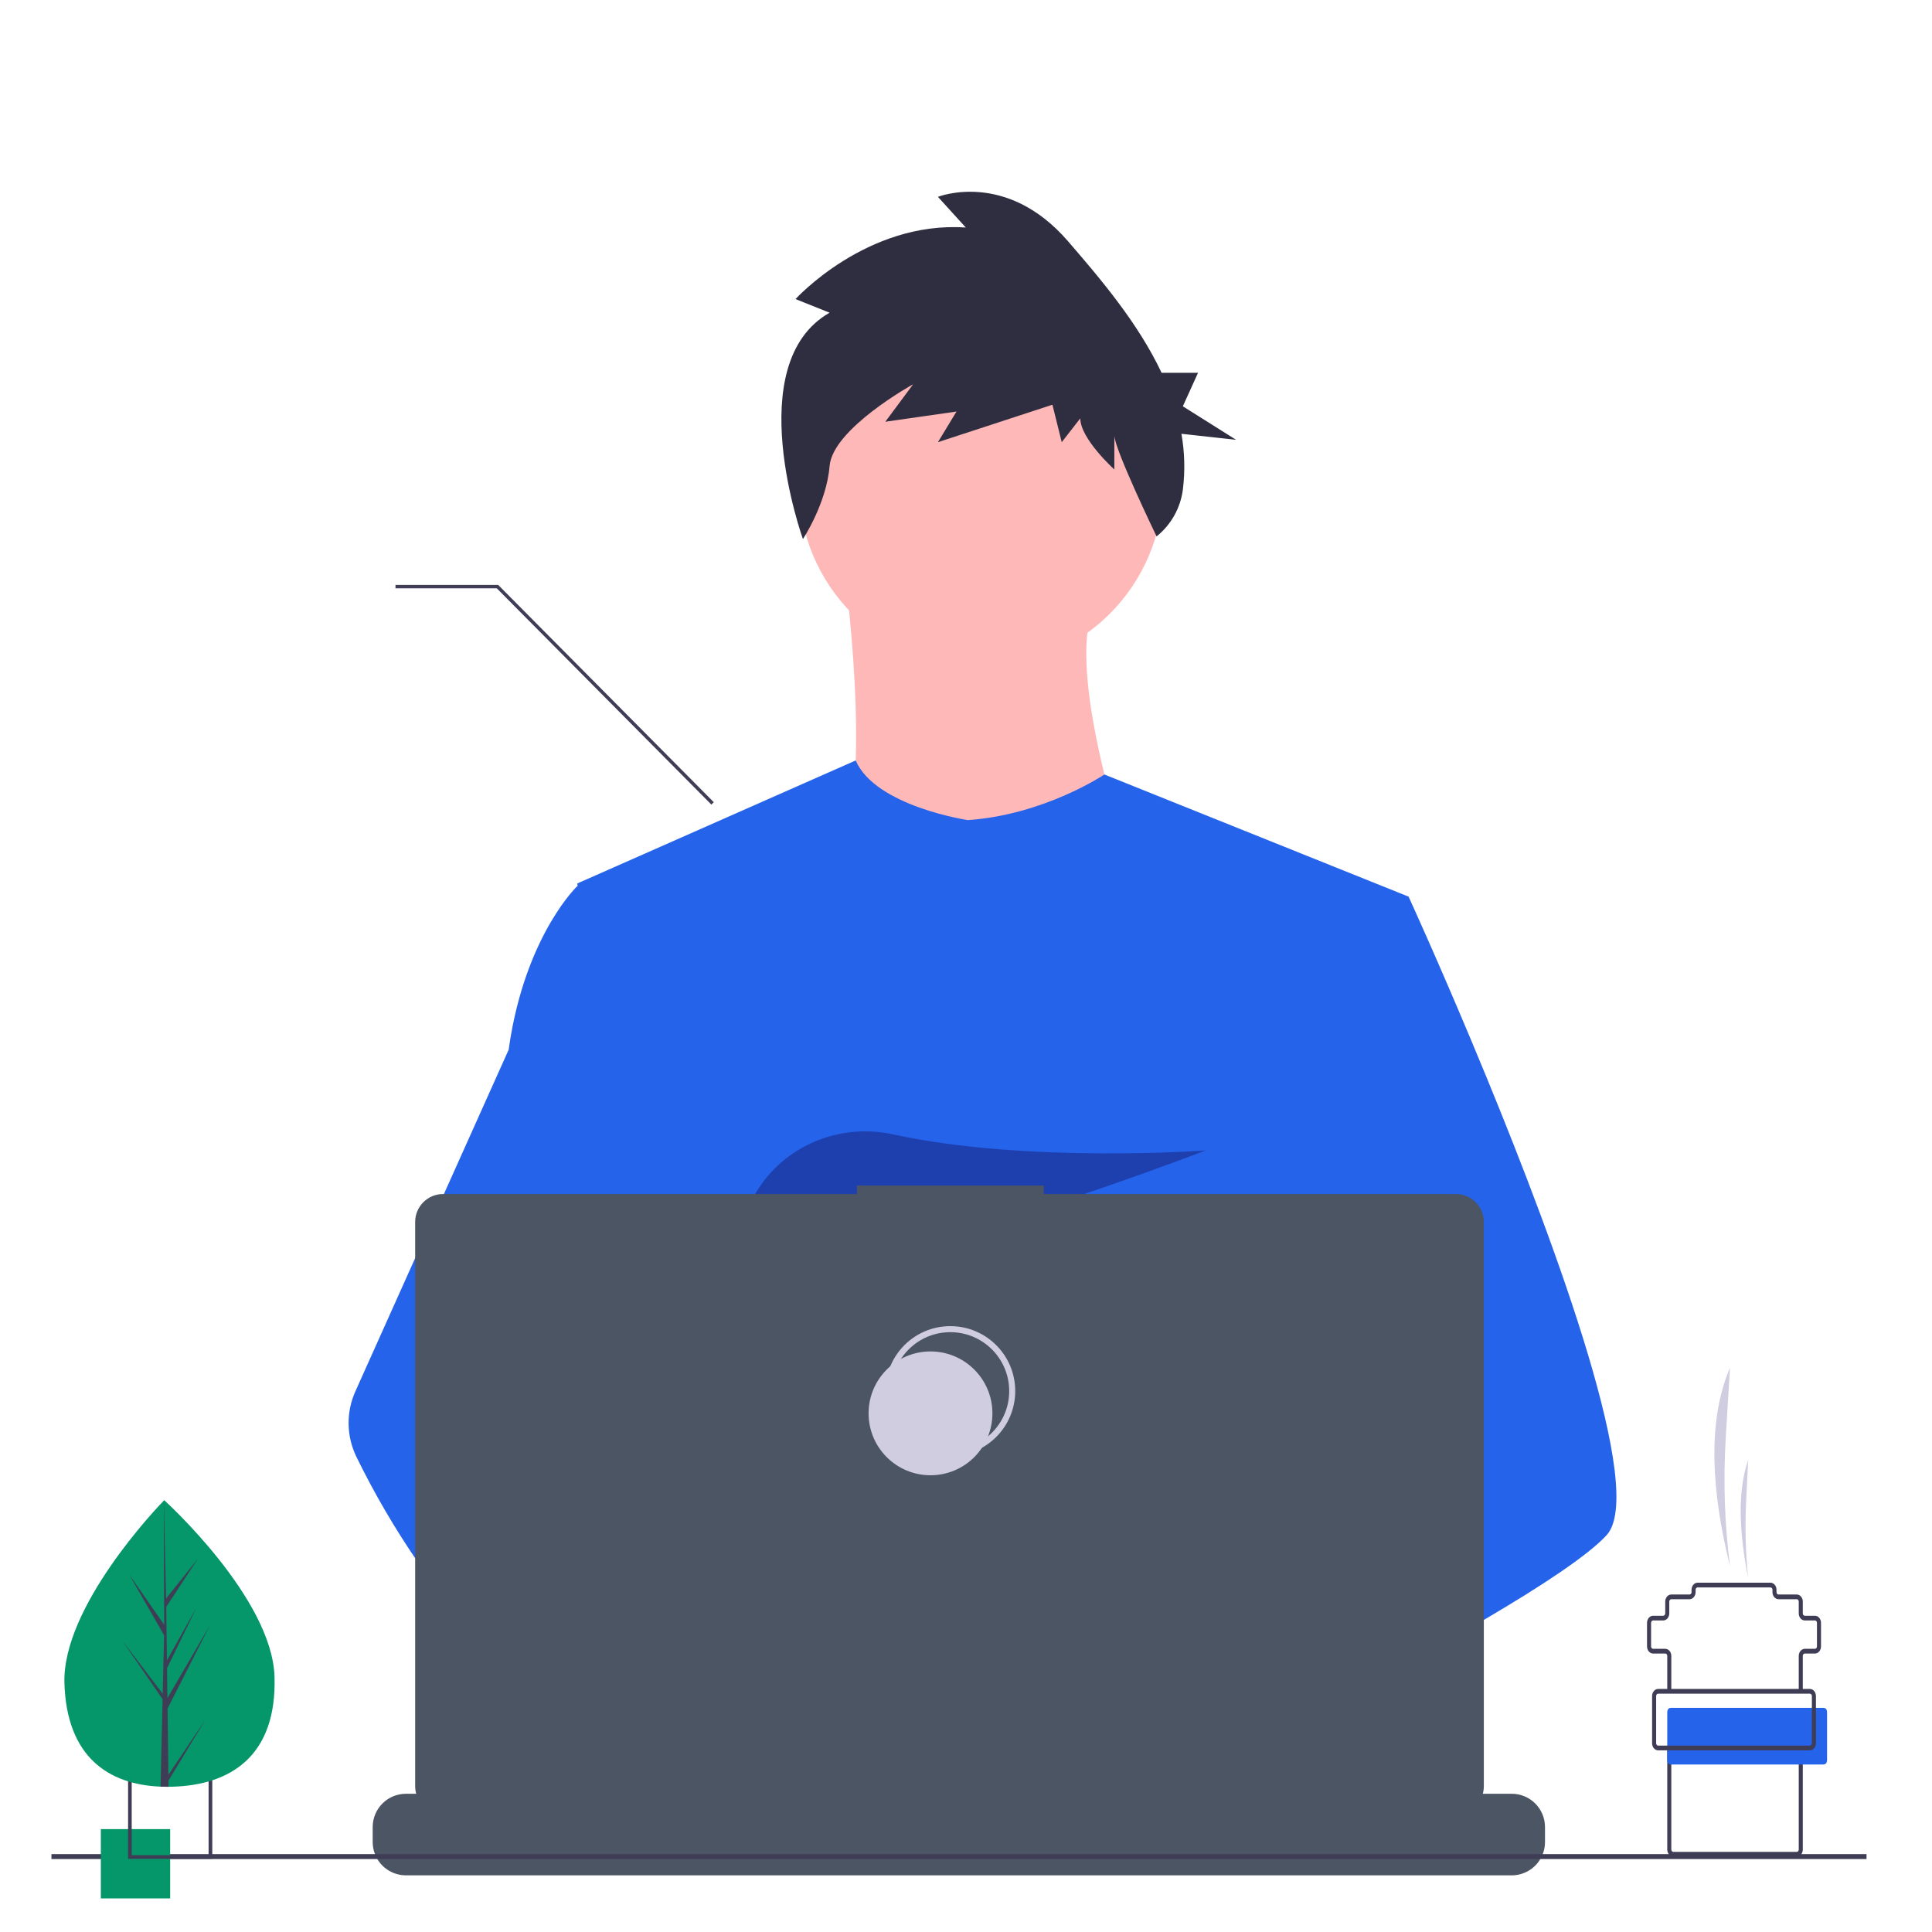 <?xml version="1.0" encoding="UTF-8" standalone="no"?>
<!DOCTYPE svg PUBLIC "-//W3C//DTD SVG 1.1//EN" "http://www.w3.org/Graphics/SVG/1.1/DTD/svg11.dtd">
<svg version="1.1" xmlns="http://www.w3.org/2000/svg" xmlns:xlink="http://www.w3.org/1999/xlink" preserveAspectRatio="xMidYMid meet" viewBox="0 0 640 640" width="640" height="640"><defs><path d="M324.99 100.33C291.68 100.33 264.67 127.33 264.67 160.65C264.67 193.96 291.68 220.97 324.99 220.97C358.31 220.97 385.31 193.96 385.31 160.65C385.31 127.33 358.31 100.33 324.99 100.33Z" id="cNT955Wj1"></path><path d="M279.97 190.81C279.97 190.81 291.33 276.48 273.85 286.1C273.85 286.1 377.88 296.59 377.88 296.59C377.88 296.59 350.78 222.28 363.02 199.55C346.41 197.8 296.58 192.56 279.97 190.81Z" id="d1fu8mty7y"></path><path d="M466.61 297.02L456.51 343.04L435.14 440.4L434.5 445.73L427.13 507.46L422.22 548.47C420.25 564.99 419.15 574.17 418.93 576.01C398.93 586.29 384.44 593.38 384.44 593.38C384.44 593.38 383.19 587.13 381.18 579.14C367.15 583.34 341.18 590.32 319.17 591.72C327.18 600.65 330.86 609.04 325.87 615.24C310.79 633.91 248.55 594.8 226.78 580.21C226.27 583.7 226.08 587.23 226.2 590.76C225.09 589.91 219.54 585.63 209.54 577.95L211.19 548.47L213.97 498.58C216.07 461.05 217.23 440.2 217.47 436.03C216.37 433.35 215.44 430.6 214.7 427.8C209.6 409.66 203.41 373.42 198.66 343.04C194.84 318.59 191.96 297.92 191.36 293.53C191.28 292.95 191.23 292.66 191.23 292.66C200.46 288.58 274.24 255.98 283.46 251.91C290.01 267.11 320.62 271.67 320.62 271.67C345.97 269.93 365.85 256.56 365.85 256.56C379.29 261.95 412.87 275.44 466.61 297.02Z" id="bZQYo5gWB"></path><path d="M391.43 575.9C391.43 575.9 387.53 577.24 381.18 579.14C367.15 583.34 341.18 590.32 319.17 591.72C300.22 592.93 284.21 590.01 281.28 577.65C280.02 572.34 281.8 567.96 285.68 564.37C297.27 553.63 327.52 549.79 351.51 548.47C358.29 548.1 364.55 547.92 369.77 547.86C378.63 547.74 384.44 547.92 384.44 547.92C384.45 547.96 384.49 548.14 384.58 548.47C388.23 563.1 390.52 572.25 391.43 575.9Z" id="awqmemVk3"></path><path d="M263.53 99.07C263.53 99.07 287.11 73.11 319.93 75.37C319 74.35 311.62 66.23 310.7 65.21C310.7 65.21 333.25 56.18 353.76 79.88C364.54 92.35 377.01 106.99 384.79 123.49C385.59 123.49 389.62 123.49 396.87 123.49L391.83 134.59L409.47 145.69C398.6 144.5 392.57 143.83 391.36 143.7C392.44 149.78 392.6 155.98 391.85 162.11C391.07 168.24 387.95 173.83 383.13 177.69C383.13 177.69 383.13 177.69 383.13 177.69C383.13 177.69 369.14 148.74 369.14 144.23C369.14 145.36 369.14 154.39 369.14 155.52C369.14 155.52 357.86 145.36 357.86 138.58C357.45 139.11 355.4 141.74 351.71 146.48L348.63 134.07L310.7 146.48L316.85 136.33L293.27 139.71C298.8 132.26 301.88 128.12 302.49 127.29C302.49 127.29 275.84 141.97 274.81 154.39C273.79 166.8 265.98 178.57 265.98 178.57C265.98 178.57 245.08 120.52 274.81 103.59C272.56 102.69 264.66 99.53 263.53 99.07Z" id="p3KFkrVL6S"></path><path d="M492.35 536.14C485.49 540.17 478.18 544.33 470.72 548.47C452.93 558.33 434.3 568.11 418.93 576.01C398.93 586.29 384.44 593.38 384.44 593.38C384.44 593.38 383.19 587.13 381.18 579.14C378.49 568.43 374.44 554.59 370.21 548.47C370.07 548.25 369.92 548.06 369.77 547.86C368.54 546.24 367.3 545.3 366.08 545.3C370.15 542.78 390.5 530.16 427.13 507.46L453.51 491.1L434.5 445.73L410.66 388.82L425.05 343.04L439.51 297.02C455.77 297.02 464.81 297.02 466.61 297.02C466.61 297.02 475.59 316.61 487.06 343.93C488.78 348.01 490.55 352.27 492.35 356.66C515.96 414.09 545.39 494.27 532.18 508.58C526.04 515.24 510.81 525.28 492.35 536.14Z" id="b4DPsJnBdh"></path><path d="M226.78 580.21C222.04 577.04 219.21 575.03 219.21 575.03C220.54 573.26 227.18 564.4 239.13 548.47C242.92 543.42 245.02 540.62 245.44 540.06C245.44 540.06 251.08 543.05 259.43 547.92C259.73 548.1 260.03 548.28 260.34 548.47C267.54 552.69 276.57 558.21 285.68 564.37C298.26 572.88 310.97 582.58 319.17 591.72C327.18 600.65 330.86 609.04 325.87 615.24C310.79 633.91 248.55 594.8 226.78 580.21Z" id="e1EZ3MFXqL"></path><path d="M259.43 547.92C257.2 547.92 254.98 548.1 252.78 548.47C233.92 551.71 228.36 568.78 226.78 580.21C226.27 583.7 226.08 587.23 226.2 590.76C225.09 589.91 219.54 585.63 209.54 577.95C205.9 575.15 203.88 573.59 203.47 573.28C188.86 568.19 175.85 559.14 164.56 548.47C154.77 539.04 145.98 528.63 138.35 517.38C130.75 506.3 123.97 494.68 118.07 482.6C114.74 475.78 114.61 467.83 117.72 460.91C119.1 457.84 125.97 442.52 138.35 414.93C156.44 374.61 166.49 352.21 168.5 347.73C168.84 345.33 169.16 343.51 169.23 343.04C175.21 308.75 191.23 293.53 191.23 293.53C192.05 293.53 196.13 293.53 203.47 293.53L211.66 343.04L221.83 404.55L214.7 427.8L198.23 481.49L213.97 498.58C238.21 524.9 253.36 541.35 259.43 547.92Z" id="bZP7sYmHw"></path><path d="M273.28 404.6C279.55 411.93 283.04 416 283.74 416.81C287.63 416.07 291.69 415.2 295.87 414.22C295.67 413.58 294.67 410.37 292.86 404.6C297.27 409.75 299.72 412.6 300.21 413.17C344.5 402.28 399.4 381.1 399.4 381.1C399.4 381.1 340.13 385.45 295.88 375.78C276.3 371.5 256.15 381.21 248.11 399.57C243.44 410.24 244.18 419.49 260.74 419.49C266.34 419.39 271.92 418.87 277.44 417.92C276.88 416.14 275.5 411.7 273.28 404.6Z" id="aVJ8TZN8K"></path><path d="M511.8 610.21C511.8 611.58 511.55 612.93 511.05 614.2C510.83 614.77 510.56 615.32 510.25 615.84C508.26 619.18 504.67 621.23 500.78 621.23C464.15 621.23 171.11 621.23 134.48 621.23C130.59 621.23 126.99 619.18 125 615.84C124.7 615.32 124.43 614.77 124.21 614.2C123.71 612.93 123.46 611.58 123.46 610.21C123.46 609.71 123.46 605.73 123.46 605.23C123.46 599.15 128.39 594.21 134.47 594.21C134.47 594.21 134.48 594.21 134.48 594.21C135.89 594.21 142.92 594.21 155.59 594.21C155.59 592.82 155.59 592.05 155.59 591.89C155.59 591.64 155.8 591.43 156.05 591.43C156.05 591.43 156.05 591.43 156.05 591.43C157.15 591.43 165.97 591.43 167.07 591.43C167.32 591.43 167.53 591.64 167.53 591.89C167.53 591.89 167.53 591.89 167.53 591.89C167.53 592.05 167.53 592.82 167.53 594.21L174.41 594.21C174.41 592.82 174.41 592.05 174.41 591.89C174.41 591.64 174.61 591.43 174.87 591.43C174.87 591.43 174.87 591.43 174.87 591.43C175.97 591.43 184.78 591.43 185.89 591.43C186.14 591.43 186.35 591.64 186.35 591.89C186.35 591.89 186.35 591.89 186.35 591.89C186.35 592.05 186.35 592.82 186.35 594.21L193.24 594.21C193.24 592.82 193.24 592.05 193.24 591.89C193.24 591.64 193.44 591.43 193.69 591.43C193.69 591.43 193.69 591.43 193.7 591.43C194.8 591.43 203.61 591.43 204.71 591.43C204.97 591.43 205.17 591.64 205.17 591.89C205.17 591.89 205.17 591.89 205.17 591.89C205.17 592.05 205.17 592.82 205.17 594.21L212.05 594.21C212.05 592.82 212.05 592.05 212.05 591.89C212.05 591.64 212.26 591.43 212.51 591.43C212.51 591.43 212.51 591.43 212.51 591.43C213.61 591.43 222.43 591.43 223.53 591.43C223.78 591.43 223.99 591.64 223.99 591.89C223.99 591.89 223.99 591.89 223.99 591.89C223.99 592.05 223.99 592.82 223.99 594.21L230.87 594.21C230.87 592.82 230.87 592.05 230.87 591.89C230.87 591.64 231.08 591.43 231.33 591.43C231.33 591.43 231.33 591.43 231.33 591.43C232.43 591.43 241.25 591.43 242.35 591.43C242.6 591.43 242.81 591.64 242.81 591.89C242.81 591.89 242.81 591.89 242.81 591.89C242.81 592.05 242.81 592.82 242.81 594.21L249.7 594.21C249.7 592.82 249.7 592.05 249.7 591.89C249.7 591.64 249.9 591.43 250.15 591.43C250.15 591.43 250.16 591.43 250.16 591.43C251.26 591.43 260.07 591.43 261.17 591.43C261.43 591.43 261.63 591.64 261.63 591.89C261.63 591.89 261.63 591.89 261.63 591.89C261.63 592.05 261.63 592.82 261.63 594.21L268.51 594.21C268.51 592.82 268.51 592.05 268.51 591.89C268.51 591.64 268.72 591.43 268.97 591.43C268.97 591.43 268.97 591.43 268.97 591.43C277.6 591.43 346.64 591.43 355.27 591.43C355.52 591.43 355.73 591.64 355.73 591.89C355.73 591.89 355.73 591.89 355.73 591.89C355.73 592.05 355.73 592.82 355.73 594.21L362.62 594.21C362.62 592.82 362.62 592.05 362.62 591.89C362.62 591.64 362.82 591.43 363.08 591.43C363.08 591.43 363.08 591.43 363.08 591.43C364.18 591.43 372.99 591.43 374.09 591.43C374.35 591.43 374.55 591.64 374.55 591.89C374.55 592.05 374.55 592.82 374.55 594.21L381.44 594.21C381.44 592.82 381.44 592.05 381.44 591.89C381.43 591.64 381.64 591.43 381.89 591.43C381.89 591.43 381.89 591.43 381.89 591.43C383 591.43 391.81 591.43 392.91 591.43C393.16 591.43 393.37 591.64 393.37 591.89C393.37 591.89 393.37 591.89 393.37 591.89C393.37 592.05 393.37 592.82 393.37 594.21L400.25 594.21C400.25 592.82 400.25 592.05 400.25 591.89C400.25 591.64 400.46 591.43 400.71 591.43C400.71 591.43 400.71 591.43 400.71 591.43C401.81 591.43 410.63 591.43 411.73 591.43C411.98 591.43 412.19 591.64 412.19 591.89C412.19 591.89 412.19 591.89 412.19 591.89C412.19 592.05 412.19 592.82 412.19 594.21L419.08 594.21C419.08 592.82 419.08 592.05 419.08 591.89C419.08 591.64 419.28 591.43 419.54 591.43C419.54 591.43 419.54 591.43 419.54 591.43C420.64 591.43 429.45 591.43 430.55 591.43C430.81 591.44 431.01 591.64 431.01 591.89C431.01 592.05 431.01 592.82 431.01 594.21L437.9 594.21C437.9 592.82 437.9 592.05 437.9 591.89C437.9 591.64 438.1 591.43 438.35 591.43C438.35 591.43 438.35 591.43 438.36 591.43C439.46 591.43 448.27 591.43 449.37 591.43C449.63 591.43 449.83 591.64 449.83 591.89C449.83 591.89 449.83 591.89 449.83 591.89C449.83 592.05 449.83 592.82 449.83 594.21L456.71 594.21C456.71 592.82 456.71 592.05 456.71 591.89C456.71 591.64 456.92 591.43 457.17 591.43C457.17 591.43 457.17 591.43 457.17 591.43C458.27 591.43 467.09 591.43 468.19 591.43C468.44 591.43 468.65 591.64 468.65 591.89C468.65 591.89 468.65 591.89 468.65 591.89C468.65 592.05 468.65 592.82 468.65 594.21C487.93 594.21 498.64 594.21 500.78 594.21C506.86 594.21 511.79 599.14 511.8 605.22C511.8 605.23 511.8 605.23 511.8 605.23C511.8 606.23 511.8 609.71 511.8 610.21Z" id="ce513oSY"></path><path d="M618.31 614.2C618.31 614.2 618.31 614.2 618.31 614.2C618.31 615.19 618.31 615.73 618.31 615.84C618.31 615.84 618.31 615.84 618.31 615.84C257.55 615.84 57.12 615.84 17.04 615.84C17.04 615.84 17.04 615.84 17.04 615.84C17.04 614.86 17.04 614.31 17.04 614.2C17.04 614.2 17.04 614.2 17.04 614.2C377.8 614.2 578.23 614.2 618.31 614.2Z" id="a7p86Vt9p"></path><path d="M345.77 395.54L345.77 392.72L283.86 392.72L283.86 395.54C201.6 395.54 155.91 395.54 146.77 395.54C141.67 395.54 137.53 399.67 137.53 404.77C137.53 404.77 137.53 404.77 137.53 404.77C137.53 423.47 137.53 573.03 137.53 591.73C137.53 596.83 141.67 600.96 146.77 600.96C180.32 600.96 448.75 600.96 482.3 600.96C487.4 600.96 491.54 596.83 491.54 591.73C491.54 573.03 491.54 423.47 491.54 404.77C491.54 399.67 487.4 395.54 482.3 395.54C482.3 395.54 482.3 395.54 482.3 395.54C482.3 395.54 436.79 395.54 345.77 395.54Z" id="e7oif2A5f"></path><path d="M314.8 440.3C303.48 440.3 294.3 449.48 294.3 460.81C294.3 472.13 303.48 481.32 314.8 481.32C326.13 481.32 335.31 472.13 335.31 460.81C335.31 449.48 326.13 440.3 314.8 440.3Z" id="erkhRnOLP"></path><path d="M308.24 447.68C296.91 447.68 287.73 456.87 287.73 468.19C287.73 479.52 296.91 488.7 308.24 488.7C319.57 488.7 328.75 479.52 328.75 468.19C328.75 456.87 319.57 447.68 308.24 447.68Z" id="aTAD8yT0f"></path><path d="M56.37 605.92C56.37 605.92 56.37 605.92 56.37 605.92C56.37 619.7 56.37 627.35 56.37 628.88C56.37 628.88 56.37 628.88 56.37 628.88C42.59 628.88 34.93 628.88 33.4 628.88C33.4 628.88 33.4 628.88 33.4 628.88C33.4 615.1 33.4 607.45 33.4 605.92C33.4 605.92 33.4 605.92 33.4 605.92C47.18 605.92 54.84 605.92 56.37 605.92Z" id="e2nzSWoPq"></path><path d="M42.43 587.87L42.43 615.76L70.32 615.76L70.32 587.87L42.43 587.87ZM69.1 614.55L43.63 614.55L43.63 589.08L69.1 589.08L69.1 614.55Z" id="a15fSdcVYj"></path><path d="M57.17 591.87C56.51 591.89 55.97 591.89 55.84 591.89C54.5 591.9 53.46 591.85 53.19 591.85C35.81 591.13 22.06 581.9 21.34 557.53C20.61 532.3 51.91 499.53 54.26 497.1C54.26 497.1 54.27 497.1 54.27 497.1C54.36 497.01 54.4 496.96 54.4 496.96C54.4 496.96 90.18 529.29 90.94 555.49C91.71 581.7 76.39 591.31 57.17 591.87Z" id="bCyjPqZFl"></path><path d="M55.79 587.9L68 569.74L55.82 589.85C55.83 591.07 55.84 591.76 55.84 591.89C54.95 591.9 54.07 591.88 53.19 591.85L53.8 565.59L53.78 565.39L53.81 565.35L53.86 562.87L40.49 543.45L53.85 561.01L53.89 561.53L54.35 541.69L42.8 521.57L54.38 538.21L54.26 497.1L54.26 496.97L54.27 497.1L55.03 529.5L65.56 516.34L55.07 532.29L55.3 550.03L64.98 532.71L55.33 552.64L55.46 562.51L69.55 538.38L55.51 565.95L55.79 587.9Z" id="ceg4pQcyS"></path><path d="M164.56 194.88L131.01 194.88L131.01 193.76L165.04 193.76L165.2 193.93L236.45 265.74L235.65 266.53L235.65 266.53L164.56 194.88Z" id="a4rbtPsftE"></path><path d="M597.2 560.27L595.86 560.27C595.86 553.23 595.86 549.32 595.86 548.53C595.86 547.24 596.76 546.19 597.87 546.19C598.2 546.19 600.88 546.19 601.22 546.19C601.59 546.19 601.89 545.84 601.89 545.4C601.89 544.62 601.89 538.36 601.89 537.58C601.89 537.15 601.59 536.8 601.22 536.8C600.88 536.8 598.2 536.8 597.87 536.8C596.76 536.8 595.86 535.75 595.86 534.45C595.86 534.06 595.86 530.93 595.86 530.54C595.86 530.11 595.56 529.76 595.19 529.76C594.58 529.76 589.76 529.76 589.16 529.76C588.05 529.76 587.15 528.71 587.15 527.41C587.15 527.34 587.15 526.71 587.15 526.63C587.15 526.2 586.85 525.85 586.48 525.85C584.06 525.85 564.77 525.85 562.36 525.85C561.99 525.85 561.69 526.2 561.69 526.63C561.69 526.71 561.69 527.34 561.69 527.41C561.68 528.71 560.78 529.76 559.68 529.76C559.07 529.76 554.25 529.76 553.64 529.76C553.27 529.76 552.98 530.11 552.97 530.54C552.97 530.93 552.97 534.06 552.97 534.45C552.97 535.75 552.07 536.8 550.96 536.8C550.63 536.8 547.95 536.8 547.61 536.8C547.24 536.8 546.94 537.15 546.94 537.58C546.94 538.36 546.94 544.62 546.94 545.4C546.94 545.84 547.24 546.19 547.61 546.19C548.02 546.19 551.23 546.19 551.63 546.19C552.74 546.19 553.64 547.24 553.64 548.53C553.64 549.32 553.64 553.23 553.64 560.27L552.3 560.27C552.3 553.23 552.3 549.32 552.3 548.53C552.3 548.1 552 547.75 551.63 547.75C551.23 547.75 548.02 547.75 547.61 547.75C546.5 547.75 545.61 546.7 545.6 545.4C545.6 544.62 545.6 538.36 545.6 537.58C545.61 536.29 546.5 535.24 547.61 535.24C547.95 535.24 550.63 535.24 550.96 535.24C551.33 535.24 551.63 534.89 551.63 534.45C551.63 534.06 551.63 530.93 551.63 530.54C551.64 529.25 552.54 528.2 553.64 528.2C554.25 528.2 559.07 528.2 559.68 528.2C560.05 528.2 560.34 527.85 560.35 527.41C560.35 527.34 560.35 526.71 560.35 526.63C560.35 525.34 561.25 524.29 562.36 524.28C564.77 524.28 584.06 524.28 586.48 524.28C587.59 524.29 588.49 525.34 588.49 526.63C588.49 526.71 588.49 527.34 588.49 527.41C588.49 527.85 588.79 528.2 589.16 528.2C589.76 528.2 594.58 528.2 595.19 528.2C596.3 528.2 597.2 529.25 597.2 530.54C597.2 530.93 597.2 534.06 597.2 534.45C597.2 534.89 597.5 535.24 597.87 535.24C598.2 535.24 600.88 535.24 601.22 535.24C602.33 535.24 603.23 536.29 603.23 537.58C603.23 538.36 603.23 544.62 603.23 545.4C603.23 546.7 602.33 547.75 601.22 547.75C600.88 547.75 598.2 547.75 597.87 547.75C597.5 547.75 597.2 548.1 597.2 548.53C597.2 550.1 597.2 554.01 597.2 560.27Z" id="aBvddjIr1"></path><path d="M554.31 615.02C553.21 615.02 552.31 613.97 552.3 612.68C552.3 610.43 552.3 599.22 552.3 579.04L553.64 579.04C553.64 599.22 553.64 610.43 553.64 612.68C553.65 613.11 553.94 613.46 554.31 613.46C558.4 613.46 591.1 613.46 595.19 613.46C595.56 613.46 595.86 613.11 595.86 612.68C595.86 610.43 595.86 599.22 595.86 579.04L597.2 579.04C597.2 599.22 597.2 610.43 597.2 612.68C597.2 613.97 596.3 615.02 595.19 615.02C587.01 615.02 558.4 615.02 554.31 615.02Z" id="b2ff5OvEOK"></path><path d="M603.9 565.74C604.79 565.74 605.24 566.26 605.24 567.31C605.24 576.69 605.24 581.91 605.24 582.95C605.24 583.99 604.79 584.52 603.9 584.52C573.75 584.52 556.99 584.52 553.64 584.52C552.75 584.52 552.3 583.99 552.3 582.95C552.3 573.57 552.3 568.35 552.3 567.31C552.3 566.26 552.75 565.74 553.64 565.74C583.8 565.74 600.55 565.74 603.9 565.74Z" id="i3dLiRfTO"></path><path d="M549.29 579.82C548.18 579.82 547.28 578.77 547.28 577.48C547.28 575.91 547.28 563.4 547.28 561.83C547.28 560.54 548.18 559.49 549.29 559.48C554.31 559.48 594.52 559.48 599.54 559.48C600.65 559.49 601.55 560.54 601.55 561.83C601.55 563.4 601.55 575.91 601.55 577.48C601.55 578.77 600.65 579.82 599.54 579.82C589.49 579.82 554.31 579.82 549.29 579.82ZM549.29 561.05C548.92 561.05 548.62 561.4 548.62 561.83C548.62 563.4 548.62 575.91 548.62 577.48C548.62 577.91 548.92 578.26 549.29 578.26C554.31 578.26 594.52 578.26 599.54 578.26C599.91 578.26 600.21 577.91 600.21 577.48C600.21 575.91 600.21 563.4 600.21 561.83C600.21 561.4 599.91 561.05 599.54 561.05C589.49 561.05 559.34 561.05 549.29 561.05Z" id="c1d5RFaK6J"></path><path d="M573.08 518.81C571.29 504.8 570.82 490.61 571.67 476.48C571.77 474.92 572.23 467.13 573.08 453.1C573.08 453.1 573.08 453.1 573.08 453.1C565.34 471.07 567.09 494.71 573.08 518.81C573.08 518.81 573.08 518.81 573.08 518.81Z" id="b4Tz1Q2l5q"></path><path d="M579.11 522.72C578.25 514.36 578.02 505.93 578.43 497.52C578.48 496.6 578.7 491.96 579.11 483.61C579.11 483.61 579.11 483.61 579.11 483.61C575.39 494.3 576.23 508.38 579.11 522.72C579.11 522.72 579.11 522.72 579.11 522.72Z" id="f9EUbwzoRJ"></path></defs><g><g><g><use xlink:href="#cNT955Wj1" opacity="1" fill="#ffb8b8" fill-opacity="1"></use><g><use xlink:href="#cNT955Wj1" opacity="1" fill-opacity="0" stroke="#000000" stroke-width="1" stroke-opacity="0"></use></g></g><g><use xlink:href="#d1fu8mty7y" opacity="1" fill="#ffb8b8" fill-opacity="1"></use><g><use xlink:href="#d1fu8mty7y" opacity="1" fill-opacity="0" stroke="#000000" stroke-width="1" stroke-opacity="0"></use></g></g><g><use xlink:href="#bZQYo5gWB" opacity="1" fill="#2563eb" fill-opacity="1"></use><g><use xlink:href="#bZQYo5gWB" opacity="1" fill-opacity="0" stroke="#000000" stroke-width="1" stroke-opacity="0"></use></g></g><g><use xlink:href="#awqmemVk3" opacity="1" fill="#a0616a" fill-opacity="1"></use><g><use xlink:href="#awqmemVk3" opacity="1" fill-opacity="0" stroke="#000000" stroke-width="1" stroke-opacity="0"></use></g></g><g><use xlink:href="#p3KFkrVL6S" opacity="1" fill="#2f2e41" fill-opacity="1"></use><g><use xlink:href="#p3KFkrVL6S" opacity="1" fill-opacity="0" stroke="#000000" stroke-width="1" stroke-opacity="0"></use></g></g><g><use xlink:href="#b4DPsJnBdh" opacity="1" fill="#2563eb" fill-opacity="1"></use><g><use xlink:href="#b4DPsJnBdh" opacity="1" fill-opacity="0" stroke="#000000" stroke-width="1" stroke-opacity="0"></use></g></g><g><use xlink:href="#e1EZ3MFXqL" opacity="1" fill="#a0616a" fill-opacity="1"></use><g><use xlink:href="#e1EZ3MFXqL" opacity="1" fill-opacity="0" stroke="#000000" stroke-width="1" stroke-opacity="0"></use></g></g><g><use xlink:href="#bZP7sYmHw" opacity="1" fill="#2563eb" fill-opacity="1"></use><g><use xlink:href="#bZP7sYmHw" opacity="1" fill-opacity="0" stroke="#000000" stroke-width="1" stroke-opacity="0"></use></g></g><g><use xlink:href="#aVJ8TZN8K" opacity="1" fill="#1e40af" fill-opacity="1"></use><g><use xlink:href="#aVJ8TZN8K" opacity="1" fill-opacity="0" stroke="#000000" stroke-width="1" stroke-opacity="0"></use></g></g><g><use xlink:href="#ce513oSY" opacity="1" fill="#4b5563" fill-opacity="1"></use><g><use xlink:href="#ce513oSY" opacity="1" fill-opacity="0" stroke="#000000" stroke-width="1" stroke-opacity="0"></use></g></g><g><use xlink:href="#a7p86Vt9p" opacity="1" fill="#3f3d56" fill-opacity="1"></use><g><use xlink:href="#a7p86Vt9p" opacity="1" fill-opacity="0" stroke="#000000" stroke-width="1" stroke-opacity="0"></use></g></g><g><use xlink:href="#e7oif2A5f" opacity="1" fill="#4b5563" fill-opacity="1"></use><g><use xlink:href="#e7oif2A5f" opacity="1" fill-opacity="0" stroke="#000000" stroke-width="1" stroke-opacity="0"></use></g></g><g><use xlink:href="#erkhRnOLP" opacity="1" fill="#000000" fill-opacity="0"></use><g><use xlink:href="#erkhRnOLP" opacity="1" fill-opacity="0" stroke="#d0cde1" stroke-width="2" stroke-opacity="1"></use></g></g><g><use xlink:href="#aTAD8yT0f" opacity="1" fill="#d0cde1" fill-opacity="1"></use><g><use xlink:href="#aTAD8yT0f" opacity="1" fill-opacity="0" stroke="#000000" stroke-width="1" stroke-opacity="0"></use></g></g><g><use xlink:href="#e2nzSWoPq" opacity="1" fill="#059669" fill-opacity="1"></use><g><use xlink:href="#e2nzSWoPq" opacity="1" fill-opacity="0" stroke="#000000" stroke-width="1" stroke-opacity="0"></use></g></g><g><use xlink:href="#a15fSdcVYj" opacity="1" fill="#3f3d56" fill-opacity="1"></use><g><use xlink:href="#a15fSdcVYj" opacity="1" fill-opacity="0" stroke="#000000" stroke-width="1" stroke-opacity="0"></use></g></g><g><use xlink:href="#bCyjPqZFl" opacity="1" fill="#059669" fill-opacity="1"></use><g><use xlink:href="#bCyjPqZFl" opacity="1" fill-opacity="0" stroke="#000000" stroke-width="1" stroke-opacity="0"></use></g></g><g><use xlink:href="#ceg4pQcyS" opacity="1" fill="#3f3d56" fill-opacity="1"></use><g><use xlink:href="#ceg4pQcyS" opacity="1" fill-opacity="0" stroke="#000000" stroke-width="1" stroke-opacity="0"></use></g></g><g><use xlink:href="#a4rbtPsftE" opacity="1" fill="#3f3d56" fill-opacity="1"></use><g><use xlink:href="#a4rbtPsftE" opacity="1" fill-opacity="0" stroke="#000000" stroke-width="1" stroke-opacity="0"></use></g></g><g><use xlink:href="#aBvddjIr1" opacity="1" fill="#3f3d56" fill-opacity="1"></use><g><use xlink:href="#aBvddjIr1" opacity="1" fill-opacity="0" stroke="#000000" stroke-width="1" stroke-opacity="0"></use></g></g><g><use xlink:href="#b2ff5OvEOK" opacity="1" fill="#3f3d56" fill-opacity="1"></use><g><use xlink:href="#b2ff5OvEOK" opacity="1" fill-opacity="0" stroke="#000000" stroke-width="1" stroke-opacity="0"></use></g></g><g><use xlink:href="#i3dLiRfTO" opacity="1" fill="#2563eb" fill-opacity="1"></use><g><use xlink:href="#i3dLiRfTO" opacity="1" fill-opacity="0" stroke="#000000" stroke-width="1" stroke-opacity="0"></use></g></g><g><use xlink:href="#c1d5RFaK6J" opacity="1" fill="#3f3d56" fill-opacity="1"></use><g><use xlink:href="#c1d5RFaK6J" opacity="1" fill-opacity="0" stroke="#000000" stroke-width="1" stroke-opacity="0"></use></g></g><g><use xlink:href="#b4Tz1Q2l5q" opacity="1" fill="#d0cde1" fill-opacity="1"></use><g><use xlink:href="#b4Tz1Q2l5q" opacity="1" fill-opacity="0" stroke="#000000" stroke-width="1" stroke-opacity="0"></use></g></g><g><use xlink:href="#f9EUbwzoRJ" opacity="1" fill="#d0cde1" fill-opacity="1"></use><g><use xlink:href="#f9EUbwzoRJ" opacity="1" fill-opacity="0" stroke="#000000" stroke-width="1" stroke-opacity="0"></use></g></g></g></g></svg>
